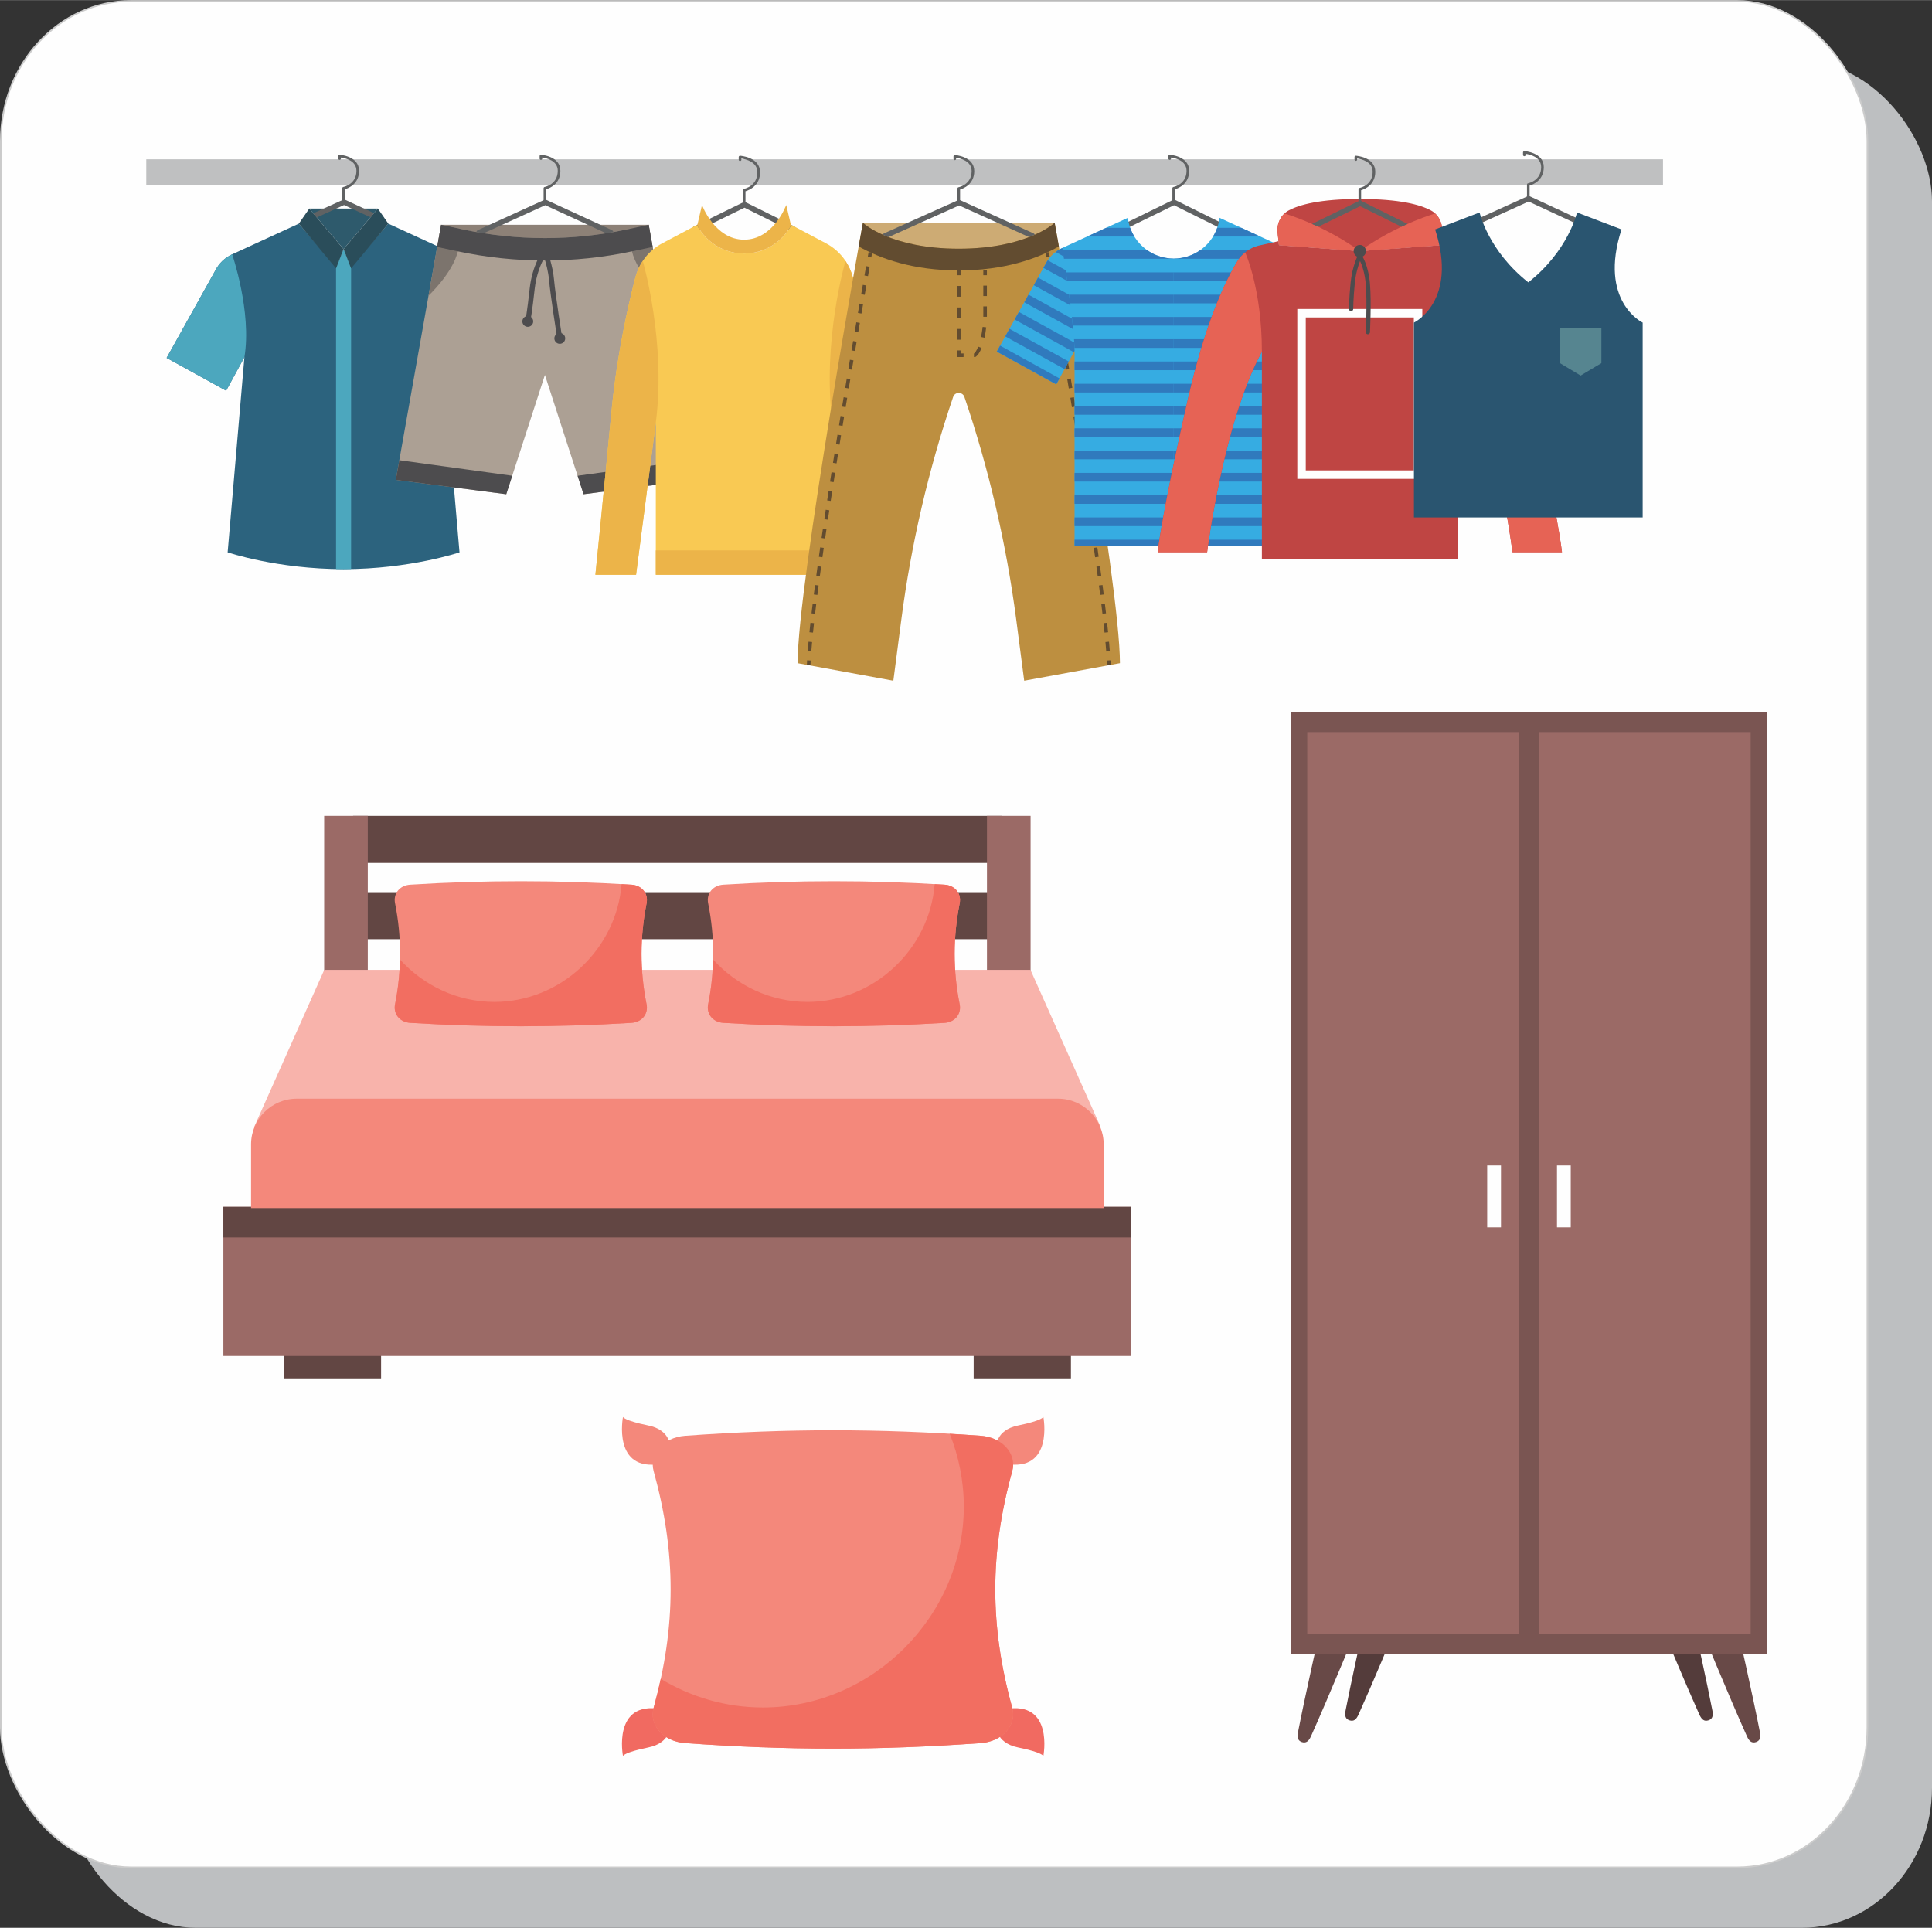<?xml version="1.0" encoding="UTF-8"?>
<!DOCTYPE svg PUBLIC "-//W3C//DTD SVG 1.1//EN" "http://www.w3.org/Graphics/SVG/1.1/DTD/svg11.dtd">
<!-- Creator: CorelDRAW 2019 (64-Bit) -->
<svg xmlns="http://www.w3.org/2000/svg" xml:space="preserve" width="2445px" height="2440px" version="1.1" style="shape-rendering:geometricPrecision; text-rendering:geometricPrecision; image-rendering:optimizeQuality; fill-rule:evenodd; clip-rule:evenodd"
viewBox="0 0 2503.65 2498.25"
 xmlns:xlink="http://www.w3.org/1999/xlink"
 xmlns:xodm="http://www.corel.com/coreldraw/odm/2003">
 <rect x="0" y="0" width="2503.65" height="2498.25" fill="#333333" stroke="none"/>
 <defs>
  <style type="text/css">
   <![CDATA[
    .str0 {stroke:#CCCCCC;stroke-width:2.13;stroke-miterlimit:2.613}
    .fil1 {fill:#FEFEFE}
    .fil0 {fill:#BDBFC1}
    .fil13 {fill:#FEFEFE;fill-rule:nonzero}
    .fil6 {fill:#F9B4A6;fill-rule:nonzero}
    .fil4 {fill:#F8B3AB;fill-rule:nonzero}
    .fil7 {fill:#F4887C;fill-rule:nonzero}
    .fil5 {fill:#F4887B;fill-rule:nonzero}
    .fil8 {fill:#F26E61;fill-rule:nonzero}
    .fil9 {fill:#F16A61;fill-rule:nonzero}
    .fil24 {fill:#F9C953;fill-rule:nonzero}
    .fil32 {fill:#E66355;fill-rule:nonzero}
    .fil25 {fill:#ECB449;fill-rule:nonzero}
    .fil31 {fill:#BF4543;fill-rule:nonzero}
    .fil28 {fill:#CDAB74;fill-rule:nonzero}
    .fil26 {fill:#BD8F40;fill-rule:nonzero}
    .fil14 {fill:#BFC0C1;fill-rule:nonzero}
    .fil21 {fill:#ACA094;fill-rule:nonzero}
    .fil3 {fill:#9B6A66;fill-rule:nonzero}
    .fil12 {fill:#7A5552;fill-rule:nonzero}
    .fil10 {fill:#684947;fill-rule:nonzero}
    .fil2 {fill:#624643;fill-rule:nonzero}
    .fil11 {fill:#543C3B;fill-rule:nonzero}
    .fil20 {fill:#8D8177;fill-rule:nonzero}
    .fil27 {fill:#624C30;fill-rule:nonzero}
    .fil22 {fill:#7C746D;fill-rule:nonzero}
    .fil15 {fill:#606263;fill-rule:nonzero}
    .fil23 {fill:#4D4C4E;fill-rule:nonzero}
    .fil29 {fill:#36ACE2;fill-rule:nonzero}
    .fil18 {fill:#4CA7BE;fill-rule:nonzero}
    .fil34 {fill:#568590;fill-rule:nonzero}
    .fil30 {fill:#307ABD;fill-rule:nonzero}
    .fil17 {fill:#2C637E;fill-rule:nonzero}
    .fil16 {fill:#2E5A6C;fill-rule:nonzero}
    .fil19 {fill:#2A4D5A;fill-rule:nonzero}
    .fil33 {fill:#2A5570;fill-rule:nonzero}
   ]]>
  </style>
 </defs>
 <g id="Layer_x0020_1">
  <rect class="fil0" x="84.76" y="79.36" width="2418.89" height="2418.89" rx="168.67" ry="181.42"/>
  <rect class="fil1 str0" x="1.07" y="1.07" width="2418.89" height="2418.89" rx="168.67" ry="181.42"/>
  <g id="_1362809421120">
   <polygon class="fil2" points="367.75,1786.24 493.85,1786.24 493.85,1735.79 367.75,1735.79 "/>
   <polygon class="fil2" points="1261.75,1786.24 1387.8,1786.24 1387.8,1735.79 1261.75,1735.79 "/>
   <polygon class="fil2" points="457.54,1118.21 1298.06,1118.21 1298.06,1057.22 457.54,1057.22 "/>
   <polygon class="fil2" points="457.54,1217.05 1298.06,1217.05 1298.06,1156.11 457.54,1156.11 "/>
   <polygon class="fil3" points="420.09,1301.76 476.61,1301.76 476.61,1057.21 420.09,1057.21 "/>
   <polygon class="fil3" points="1278.99,1301.76 1335.52,1301.76 1335.52,1057.21 1278.99,1057.21 "/>
   <polygon class="fil4" points="1335.36,1256.73 420.22,1256.73 329.17,1460.72 1426.43,1460.72 "/>
   <polygon class="fil3" points="289.48,1757.17 1466.13,1757.17 1466.13,1563.87 289.48,1563.87 "/>
   <polygon class="fil2" points="289.48,1603.56 1466.13,1603.56 1466.13,1563.87 289.48,1563.87 "/>
   <path class="fil5" d="M1430.25 1565.48l0 -82.56c0,-32.65 -26.51,-59.16 -59.12,-59.16l-986.64 0c-32.72,0 -59.14,26.51 -59.14,59.16l0 82.56 1104.9 0z"/>
   <path class="fil5" d="M837.86 1301.28c2.54,12.38 -5.73,23.24 -19.58,24.19 -95.59,5.91 -191.17,5.91 -286.69,0 -13.86,-0.95 -22.19,-11.81 -19.64,-24.19 8.68,-43.59 8.68,-87.18 0,-130.7 -2.55,-12.45 5.78,-23.31 19.64,-24.19 95.52,-5.99 191.1,-5.99 286.69,0 13.85,0.88 22.12,11.74 19.58,24.19 -8.7,43.52 -8.7,87.11 0,130.7z"/>
   <path class="fil6" d="M517.8 1256.73l-0.06 0c0.27,-4.47 0.46,-8.94 0.55,-13.41 0.03,0.08 0.05,0.08 0.08,0.08 -0.1,4.47 -0.29,8.86 -0.57,13.33zm300.48 -110.34c-0.31,0 -0.62,0 -0.93,0 0.31,0 0.62,0 0.93,0zm-9.63 -0.56c-1.05,-0.08 -2.1,-0.16 -3.16,-0.16 0,-0.08 0,-0.08 0,-0.08 1.06,0.08 2.11,0.16 3.16,0.24z"/>
   <path class="fil7" d="M515.51 1279.89c1.03,-7.67 1.76,-15.41 2.23,-23.16l0.06 0c-0.49,7.75 -1.26,15.49 -2.29,23.16z"/>
   <path class="fil8" d="M674.91 1329.87c-47.79,0 -95.56,-1.44 -143.32,-4.4 -12.18,-0.79 -20.09,-9.34 -20.09,-19.8 0,-1.43 0.14,-2.95 0.45,-4.39 1.44,-7.1 2.62,-14.21 3.56,-21.39 1.03,-7.67 1.8,-15.41 2.29,-23.16 0.28,-4.47 0.47,-8.86 0.57,-13.33 30.46,33.61 74.23,54.93 122.29,54.93 85.84,0 158.16,-68.19 164.83,-152.66 1.06,0 2.11,0.08 3.16,0.16 2.92,0.16 5.8,0.32 8.7,0.56 0.31,0 0.62,0 0.93,0l0 0c12.18,0.8 20.04,9.26 20.04,19.8 0,1.44 -0.15,2.96 -0.46,4.39 -3.09,15.49 -5.08,30.98 -5.98,46.47 -0.36,6.31 -0.55,12.54 -0.55,18.84 0,21.8 2.18,43.6 6.53,65.39 0.31,1.44 0.46,2.96 0.46,4.39 0,10.46 -7.86,19.01 -20.04,19.8 -47.79,2.96 -95.59,4.4 -143.37,4.4z"/>
   <path class="fil5" d="M1243.61 1301.28c2.52,12.38 -5.75,23.24 -19.59,24.19 -95.58,5.91 -191.17,5.91 -286.69,0 -13.84,-0.95 -22.18,-11.81 -19.65,-24.19 8.7,-43.59 8.7,-87.18 0,-130.7 -2.53,-12.45 5.81,-23.31 19.65,-24.19 95.52,-5.99 191.11,-5.99 286.69,0 13.84,0.88 22.11,11.74 19.59,24.19 -8.7,43.52 -8.7,87.11 0,130.7z"/>
   <path class="fil6" d="M923.55 1256.73l-0.09 0c0.28,-4.47 0.47,-8.94 0.58,-13.41 0.04,0.08 0.06,0.08 0.08,0.08 -0.09,4.47 -0.29,8.86 -0.57,13.33z"/>
   <path class="fil7" d="M919.45 1291.78c1.97,-11.73 3.28,-23.39 4.01,-35.05l0.09 0c-0.74,11.66 -2.12,23.32 -4.1,35.05z"/>
   <path class="fil6" d="M1224.02 1146.39c-0.36,0 -0.73,0 -1.09,-0.08 0.36,0.08 0.73,0.08 1.09,0.08zm-9.65 -0.56c-1.05,-0.08 -2.1,-0.16 -3.15,-0.16 0.01,-0.08 0.01,-0.08 0.01,-0.08 1.06,0.08 2.09,0.16 3.14,0.24z"/>
   <path class="fil8" d="M1080.66 1329.87c-47.79,0 -95.57,-1.44 -143.33,-4.4 -12.17,-0.79 -20.08,-9.34 -20.1,-19.8 0,-1.43 0.15,-2.95 0.45,-4.39 0.65,-3.19 1.23,-6.39 1.77,-9.5 1.98,-11.73 3.36,-23.39 4.1,-35.05 0.28,-4.47 0.48,-8.86 0.57,-13.33 30.45,33.61 74.23,54.93 122.29,54.93 85.83,0 158.17,-68.19 164.81,-152.66 1.05,0 2.1,0.08 3.15,0.16 2.87,0.16 5.72,0.32 8.56,0.48 0.36,0.08 0.73,0.08 1.09,0.08l0 0c12.17,0.8 20.03,9.26 20.04,19.8 0,1.44 -0.15,2.96 -0.45,4.39 -3.09,15.49 -5.09,30.98 -5.98,46.47 -0.36,6.31 -0.55,12.54 -0.55,18.84 0,21.8 2.17,43.6 6.53,65.39 0.3,1.44 0.45,2.96 0.45,4.39 -0.01,10.46 -7.87,19.01 -20.04,19.8 -47.78,2.96 -95.58,4.4 -143.36,4.4z"/>
  </g>
  <g id="_1362809407008">
   <path class="fil5" d="M868.35 1876.47c0,0 2.19,-23.08 -28.52,-29.26 -30.73,-6.24 -32.55,-11 -32.55,-11 0,0 -13.9,72.05 49.36,60.71l11.71 -20.45z"/>
   <path class="fil5" d="M1291.02 1876.47c0,0 -2.19,-23.08 28.54,-29.26 30.73,-6.24 32.53,-11 32.53,-11 0,0 13.89,72.05 -49.35,60.71l-11.72 -20.45z"/>
   <path class="fil9" d="M868.35 2235.36c0,0 2.19,23.01 -28.52,29.24 -30.73,6.21 -32.55,10.95 -32.55,10.95 0,0 -13.9,-72.02 49.36,-60.71l11.71 20.52z"/>
   <path class="fil9" d="M1291.02 2235.36c0,0 -2.19,23.01 28.54,29.24 30.73,6.21 32.53,10.95 32.53,10.95 0,0 13.89,-72.02 -49.35,-60.71l-11.72 20.52z"/>
   <path class="fil5" d="M1311.74 2213.05c6.12,22.18 -12.16,43.56 -40.52,45.82 -133.32,9.57 -250.32,9.57 -383.63,0 -28.39,-2.26 -46.67,-23.64 -40.54,-45.82 29.33,-105.97 29.33,-200.6 0,-306.58 -6.13,-22.17 12.15,-43.57 40.54,-45.83 133.29,-9.57 250.31,-9.57 383.63,0 28.36,2.26 46.64,23.66 40.52,45.83 -29.32,105.98 -29.32,200.61 0,306.58z"/>
   <path class="fil6" d="M847.05 2213.05c3.48,-12.64 6.51,-25.08 9.18,-37.41 0.01,0 0.03,0.03 0.04,0.03 -2.66,12.33 -5.73,24.76 -9.22,37.38z"/>
   <path class="fil6" d="M1271.22 1860.64c-5.26,-0.36 -10.48,-0.72 -15.67,-1.08 5.19,0.36 10.41,0.72 15.67,1.08z"/>
   <path class="fil8" d="M1079.4 2266.05c-62.56,0 -125.15,-2.4 -191.81,-7.18 -9.29,-0.75 -17.49,-3.53 -24.11,-7.73 -10.98,-6.93 -17.61,-17.74 -17.62,-29.48 0,-2.82 0.39,-5.72 1.19,-8.61l0 0c3.49,-12.62 6.56,-25.05 9.22,-37.38 38.99,23.46 84.32,37.07 132.34,37.07 141.95,0 260.37,-118.42 260.37,-260.34 0,-33.17 -6.55,-65.01 -18.24,-94.38 8.21,0.47 16.48,0.99 24.81,1.54 5.19,0.36 10.41,0.72 15.67,1.08l0 0c24.65,1.96 41.68,18.38 41.7,37.21 0,0.09 0,0.15 0,0.22 -0.02,2.78 -0.41,5.58 -1.18,8.4 -14.67,52.99 -21.99,103.14 -21.99,153.28 0,50.15 7.32,100.32 21.99,153.3 0.8,2.89 1.18,5.79 1.18,8.61 0,11.6 -6.48,22.28 -17.21,29.24 -6.68,4.33 -15.03,7.22 -24.49,7.97 -66.67,4.78 -129.23,7.18 -191.82,7.18z"/>
  </g>
  <g id="_1362796305456">
   <path class="fil10" d="M1716.42 2086.52c-8.17,35.87 -25.01,110.42 -34.33,158.12 -1.44,7.37 0.05,11.29 5.13,12.97 5.14,1.56 8.66,-0.76 11.7,-7.64 23.57,-52.39 60.06,-141.35 69.16,-163.45l-51.66 0z"/>
   <path class="fil11" d="M1771.67 2086.52c-8.72,38.83 -20.64,92.56 -27.93,129.99 -1.49,7.37 0.06,11.29 5.14,12.91 5.13,1.67 8.6,-0.7 11.64,-7.58 17.61,-39.05 42.45,-98.43 57.63,-135.32l-46.48 0z"/>
   <path class="fil10" d="M2246.3 2086.52l-51.6 0c9,22.1 45.53,111.06 69.1,163.45 3.03,6.88 6.52,9.2 11.65,7.64 5.13,-1.68 6.62,-5.6 5.19,-12.97 -9.33,-47.7 -26.16,-122.25 -34.34,-158.12z"/>
   <path class="fil11" d="M2191.05 2086.52l-46.42 0c15.19,36.89 39.96,96.27 57.52,135.32 3.09,6.88 6.57,9.25 11.69,7.58 5.14,-1.62 6.63,-5.54 5.19,-12.91 -7.33,-37.43 -19.14,-91.16 -27.98,-129.99z"/>
   <polygon class="fil12" points="1672.84,2143.04 2289.85,2143.04 2289.85,922.74 1672.84,922.74 "/>
   <polygon class="fil3" points="1694.06,2117.22 1968.45,2117.22 1968.45,948.61 1694.06,948.61 "/>
   <polygon class="fil3" points="1994.27,2117.22 2268.65,2117.22 2268.65,948.61 1994.27,948.61 "/>
   <polygon class="fil13" points="2017.68,1590.47 2035.51,1590.47 2035.51,1510.27 2017.68,1510.27 "/>
   <polygon class="fil13" points="1927.22,1590.47 1945.1,1590.47 1945.1,1510.27 1927.22,1510.27 "/>
  </g>
  <g id="_1362880332480">
   <polygon class="fil14" points="189.54,239.38 2155.06,239.38 2155.06,206.29 189.54,206.29 "/>
   <path class="fil15" d="M445.23 263.73c-0.94,0 -1.7,-0.76 -1.7,-1.69l0 -18.22c0,-0.81 0.58,-1.51 1.38,-1.67 0.69,-0.13 16.98,-3.53 16.98,-20.95 0,-13.37 -14.98,-16.54 -20.1,-17.22l0 1.35c0,0.94 -0.77,1.7 -1.7,1.7 -0.94,0 -1.7,-0.76 -1.7,-1.7l0 -3.23c0,-0.94 0.76,-1.7 1.7,-1.7 0.25,0 25.2,1.55 25.2,20.8 0,17.08 -13.88,22.59 -18.36,23.93l0 16.91c0,0.93 -0.76,1.69 -1.7,1.69z"/>
   <polygon class="fil16" points="400.79,270.14 489.67,270.14 445.23,322.69 "/>
   <path class="fil17" d="M674.52 463.67l-62.91 -112.98c-4.7,-9.4 -12.46,-16.91 -22.01,-21.3l-86.39 -39.71 0 0 -50.08 58.04 -7.9 -25.03 -7.9 25.04 -50.08 -58.05 0 0 -86.39 39.71c-9.55,4.39 -17.31,11.9 -22.01,21.3l-62.92 112.98 77.1 42.5 23.71 -43.49 -21.74 253.01c0,0 64.24,21.75 150.23,21.75 85.98,0 150.23,-21.75 150.23,-21.75l-21.75 -253.01 23.72 43.49 77.09 -42.5z"/>
   <path class="fil18" d="M278.85 350.69l-62.92 112.98 77.1 42.5 23.71 -43.49c9.77,-58.67 -15.88,-133.29 -15.88,-133.29 -9.55,4.39 -17.31,11.9 -22.01,21.3z"/>
   <path class="fil18" d="M611.61 350.69l62.91 112.98 -77.09 42.5 -23.72 -43.49c-9.76,-58.67 15.89,-133.29 15.89,-133.29 9.55,4.39 17.31,11.9 22.01,21.3z"/>
   <path class="fil18" d="M435.49 737.34c3.21,0.06 6.45,0.1 9.74,0.1 3.28,0 6.52,-0.04 9.74,-0.1l0 -391.76 -9.74 -22.89 -9.74 22.89 0 391.76z"/>
   <polygon class="fil19" points="454.97,347.72 503.21,289.68 489.67,270.14 445.23,322.69 454.97,347.72 "/>
   <polygon class="fil19" points="435.49,347.72 445.23,322.69 400.79,270.14 387.25,289.68 435.49,347.72 "/>
   <path class="fil15" d="M480.11 281.44l4.55 -5.38 -37.38 -17.28c-0.9,-0.42 -1.94,-0.43 -2.83,-0.01l-38.49 17.49 4.56 5.38 35.32 -16.05 34.27 15.85z"/>
   <path class="fil15" d="M706.14 263.73c-0.94,0 -1.7,-0.76 -1.7,-1.7l0 -18.21c0,-0.81 0.58,-1.51 1.37,-1.67 0.7,-0.13 16.99,-3.53 16.99,-20.95 0,-13.37 -14.98,-16.54 -20.11,-17.22l0 1.35c0,0.94 -0.76,1.7 -1.7,1.7 -0.93,0 -1.69,-0.76 -1.69,-1.7l0 -3.23c0,-0.94 0.76,-1.7 1.69,-1.7 0.26,0 25.21,1.55 25.21,20.8 0,17.08 -13.88,22.59 -18.37,23.93l0 16.9c0,0.94 -0.76,1.7 -1.69,1.7z"/>
   <polygon class="fil20" points="571.61,291.16 840.67,291.16 823.57,333.24 588.7,347.97 "/>
   <path class="fil21" d="M840.67 291.16l-28.57 6.07c-69.86,14.87 -142.06,14.87 -211.92,0l-28.57 -6.07 -58.68 330.59 143.12 18.61 50.09 -154.57 50.09 154.57 143.11 -18.61 -58.67 -330.59z"/>
   <path class="fil22" d="M593.34 325.58l2.74 -29.22 -24.47 -5.2 -16.31 91.86c0,0 31.21,-29.09 38.04,-57.44z"/>
   <path class="fil22" d="M818.93 325.58l-2.73 -29.22 24.47 -5.2 16.3 91.86c0,0 -31.2,-29.09 -38.04,-57.44z"/>
   <path class="fil23" d="M593.34 325.58c74.37,15.82 151.23,15.82 225.59,0l26.83 -5.71 -5.09 -28.71 -28.57 6.07c-69.86,14.87 -142.06,14.87 -211.92,0l-28.57 -6.07 -5.1 28.71 26.83 5.71z"/>
   <polygon class="fil23" points="663.8,616.42 517.46,596.25 517.46,596.25 512.93,621.75 656.05,640.36 664.48,614.35 "/>
   <polygon class="fil23" points="748.47,616.42 894.82,596.25 894.82,596.25 899.34,621.75 756.23,640.36 747.8,614.35 "/>
   <path class="fil23" d="M725.31 441.51c-1.57,0 -2.95,-1.14 -3.2,-2.74 -0.36,-2.33 -8.96,-57.09 -10.57,-75.64 -0.99,-11.36 -4.07,-22.53 -6.23,-29.25 -4.01,7.31 -10.37,21.46 -12.45,40.67 -3.23,29.81 -5.62,41.95 -5.72,42.46 -0.36,1.76 -2.09,2.89 -3.82,2.54 -1.76,-0.35 -2.89,-2.06 -2.54,-3.82 0.02,-0.12 2.44,-12.43 5.63,-41.88 3.3,-30.52 16.56,-48.67 17.12,-49.43 0.71,-0.94 1.84,-1.44 3.04,-1.27 1.16,0.15 2.15,0.93 2.59,2.02 0.29,0.75 7.2,18.5 8.84,37.4 1.6,18.33 10.43,74.62 10.52,75.19 0.28,1.77 -0.93,3.43 -2.71,3.71 -0.16,0.02 -0.33,0.04 -0.5,0.04z"/>
   <path class="fil23" d="M690.99 416.37c0,3.88 -3.15,7.03 -7.03,7.03 -3.89,0 -7.04,-3.15 -7.04,-7.03 0,-3.89 3.15,-7.03 7.04,-7.03 3.88,0 7.03,3.14 7.03,7.03z"/>
   <path class="fil23" d="M732.45 438.37c0,3.88 -3.15,7.03 -7.04,7.03 -3.88,0 -7.03,-3.15 -7.03,-7.03 0,-3.89 3.15,-7.04 7.03,-7.04 3.89,0 7.04,3.15 7.04,7.04z"/>
   <path class="fil15" d="M626.68 302.14l79.89 -36.37 78.97 36.38c3.09,-0.49 6.16,-1.04 9.24,-1.58 -0.19,-1.06 -0.82,-2.02 -1.86,-2.5l-84.92 -39.12c-0.9,-0.41 -1.93,-0.42 -2.83,-0.01l-85.92 39.13c-1.05,0.47 -1.68,1.43 -1.87,2.48 3.1,0.55 6.19,1.1 9.3,1.59z"/>
   <path class="fil15" d="M901.05 299.8c-1.29,0 -2.53,-0.72 -3.14,-1.96 -0.85,-1.74 -0.13,-3.83 1.6,-4.68l63.71 -31.18c0.97,-0.48 2.12,-0.48 3.09,0.01l62.8 31.18c1.73,0.86 2.43,2.96 1.57,4.68 -0.86,1.73 -2.96,2.45 -4.68,1.58l-61.26 -30.42 -62.16 30.43c-0.49,0.24 -1.01,0.36 -1.53,0.36z"/>
   <path class="fil15" d="M964.3 266.87c-0.97,0 -1.75,-0.79 -1.75,-1.75l0 -18.75c0,-0.84 0.6,-1.56 1.41,-1.72 0.72,-0.14 17.5,-3.63 17.5,-21.57 0,-13.75 -15.42,-17.02 -20.7,-17.72l0 1.39c0,0.97 -0.78,1.75 -1.75,1.75 -0.97,0 -1.75,-0.78 -1.75,-1.75l0 -3.32c0,-0.97 0.78,-1.75 1.75,-1.75 0.26,0 25.94,1.59 25.94,21.4 0,17.58 -14.29,23.26 -18.9,24.63l0 17.41c0,0.96 -0.79,1.75 -1.75,1.75z"/>
   <path class="fil24" d="M1135.96 530.95c-6.89,-71.82 -21.49,-135.93 -30.78,-171.74 -4.91,-18.88 -17.45,-34.85 -34.68,-44l-44.98 -23.86c-11.55,22.04 -34.61,37.09 -61.22,37.09 -26.61,0 -49.67,-15.05 -61.22,-37.09l-44.98 23.86c-17.23,9.15 -29.77,25.12 -34.68,44 -9.29,35.81 -23.89,99.92 -30.78,171.74 -10.54,109.92 -21.08,213.81 -21.08,213.81l52.71 0 25.59 -197.25 0 197.25 228.88 0 0 -197.25 25.6 197.25 52.7 0c0,0 -10.54,-103.89 -21.08,-213.81z"/>
   <path class="fil25" d="M832.98 338.04c-4.29,6.42 -7.57,13.54 -9.56,21.17 -9.29,35.81 -23.89,99.92 -30.78,171.74 -10.54,109.92 -21.08,213.81 -21.08,213.81l52.71 0 25.59 -197.25c13.58,-104.6 -16.55,-208.31 -16.88,-209.47z"/>
   <path class="fil25" d="M1095.63 338.04c4.28,6.42 7.56,13.54 9.55,21.17 9.29,35.81 23.89,99.92 30.78,171.74 10.54,109.92 21.08,213.81 21.08,213.81l-52.7 0 -25.6 -197.25c-13.58,-104.6 16.55,-208.31 16.89,-209.47z"/>
   <path class="fil25" d="M1024.91 291.35l-6.03 -25.86c0,0 -16.34,44.96 -54.58,44.96 -38.24,0 -54.58,-44.96 -54.58,-44.96l-6.02 25.86c0,0 -0.07,0.33 -0.16,0.82 11.7,21.58 34.49,36.27 60.76,36.27 26.27,0 49.06,-14.69 60.76,-36.27 -0.09,-0.49 -0.15,-0.82 -0.15,-0.82z"/>
   <polygon class="fil25" points="849.86,744.76 1078.74,744.76 1078.74,713.14 849.86,713.14 "/>
   <path class="fil26" d="M1366.7 288.56l-248.48 0c0,0 -84.62,467.35 -84.62,570.75l124.07 22.74 10.29 -78.91c12.82,-98.29 35.34,-195.06 67.2,-288.88 2.35,-6.91 12.24,-6.91 14.59,0 31.86,93.82 54.38,190.59 67.2,288.88l10.29 78.91 124.07 -22.74c0,-103.4 -84.61,-570.75 -84.61,-570.75z"/>
   <polygon class="fil27" points="1129.11,333.47 1124.53,332.65 1125.61,326.55 1130.19,327.38 "/>
   <path class="fil27" d="M1124.83 357.67l-4.58 -0.8 2.14 -12.13 4.58 0.8 -2.14 12.13zm-4.24 24.27l-4.59 -0.8 2.12 -12.14 4.58 0.8 -2.11 12.14zm-4.22 24.25l-4.58 -0.79 2.1 -12.13 4.59 0.79 -2.11 12.13zm-4.18 24.27l-4.58 -0.79 2.08 -12.14 4.59 0.79 -2.09 12.14zm-4.14 24.26l-4.59 -0.78 2.07 -12.14 4.59 0.78 -2.07 12.14zm-4.1 24.26l-4.59 -0.77 2.05 -12.14 4.59 0.78 -2.05 12.13zm-4.06 24.27l-4.59 -0.76 2.03 -12.14 4.58 0.77 -2.02 12.13zm-4.03 24.28l-4.59 -0.76 2.01 -12.14 4.59 0.76 -2.01 12.14zm-3.98 24.28l-4.59 -0.75 1.98 -12.14 4.6 0.75 -1.99 12.14zm-3.92 24.27l-4.59 -0.74 1.95 -12.13 4.59 0.74 -1.95 12.13zm-3.88 24.31l-4.6 -0.73 1.94 -12.17 4.59 0.73 -1.93 12.17zm-3.82 24.34l-4.6 -0.72 1.9 -12.16 4.6 0.72 -1.9 12.16zm-3.75 24.32l-4.6 -0.7 1.87 -12.17 4.59 0.71 -1.86 12.16zm-3.68 24.32l-4.6 -0.68 1.83 -12.18 4.6 0.7 -1.83 12.16zm-3.58 24.34l-4.61 -0.66 1.78 -12.19 4.61 0.68 -1.78 12.17zm-3.48 24.36l-4.61 -0.65 1.73 -12.19 4.6 0.66 -1.72 12.18zm-3.35 24.37l-4.61 -0.62 1.66 -12.21 4.61 0.64 -1.66 12.19zm-3.2 24.39l-4.61 -0.58 1.57 -12.22 4.61 0.6 -1.57 12.2zm-2.97 24.42l-4.63 -0.54c0.47,-3.99 0.96,-8.07 1.47,-12.24l4.61 0.57c-0.5,4.15 -0.99,8.23 -1.45,12.21zm-2.69 24.44l-4.63 -0.47c0.4,-3.97 0.84,-8.06 1.3,-12.26l4.62 0.5c-0.46,4.2 -0.89,8.28 -1.29,12.23zm-2.22 24.47l-4.64 -0.35c0.31,-3.91 0.65,-8.02 1.04,-12.31l4.64 0.43c-0.39,4.26 -0.74,8.34 -1.04,12.23z"/>
   <path class="fil27" d="M1050.24 861.99l-4.64 -0.2c0.08,-1.98 0.18,-4.06 0.3,-6.21l4.65 0.26c-0.12,2.14 -0.22,4.18 -0.31,6.15z"/>
   <polygon class="fil27" points="1355.8,333.47 1360.39,332.65 1359.3,326.55 1354.72,327.38 "/>
   <path class="fil27" d="M1357.94 345.54l4.58 -0.8 2.14 12.13 -4.58 0.8 -2.14 -12.13zm4.27 24.26l4.58 -0.8 2.12 12.14 -4.59 0.8 -2.11 -12.14zm4.22 24.26l4.59 -0.79 2.1 12.13 -4.58 0.79 -2.11 -12.13zm4.2 24.26l4.59 -0.79 2.08 12.14 -4.58 0.79 -2.09 -12.14zm4.16 24.26l4.59 -0.78 2.07 12.14 -4.59 0.78 -2.07 -12.14zm4.12 24.27l4.59 -0.78 2.05 12.14 -4.59 0.77 -2.05 -12.13zm4.09 24.27l4.58 -0.77 2.03 12.14 -4.59 0.76 -2.02 -12.13zm4.04 24.27l4.59 -0.76 2.01 12.14 -4.59 0.76 -2.01 -12.14zm4 24.28l4.6 -0.75 1.98 12.14 -4.59 0.75 -1.99 -12.14zm3.96 24.28l4.59 -0.74 1.95 12.13 -4.59 0.74 -1.95 -12.13zm3.9 24.27l4.59 -0.73 1.94 12.17 -4.6 0.73 -1.93 -12.17zm3.85 24.35l4.6 -0.72 1.9 12.16 -4.6 0.72 -1.9 -12.16zm3.79 24.32l4.6 -0.71 1.86 12.17 -4.6 0.7 -1.86 -12.16zm3.72 24.32l4.59 -0.7 1.83 12.18 -4.6 0.68 -1.82 -12.16zm3.62 24.33l4.61 -0.68 1.78 12.19 -4.61 0.66 -1.78 -12.17zm3.54 24.35l4.6 -0.66 1.73 12.19 -4.61 0.65 -1.72 -12.18zm3.42 24.36l4.61 -0.64 1.66 12.21 -4.62 0.62 -1.65 -12.19zm3.28 24.38l4.61 -0.6 1.58 12.22 -4.62 0.58 -1.57 -12.2zm3.09 24.41l4.62 -0.57c0.5,4.17 0.99,8.25 1.46,12.24l-4.62 0.54c-0.47,-3.98 -0.96,-8.06 -1.46,-12.21zm2.85 24.42l4.62 -0.5c0.47,4.2 0.9,8.29 1.3,12.26l-4.63 0.47c-0.4,-3.95 -0.83,-8.03 -1.29,-12.23zm2.47 24.47l4.64 -0.43c0.39,4.29 0.73,8.4 1.04,12.31l-4.64 0.35c-0.3,-3.89 -0.64,-7.97 -1.04,-12.23z"/>
   <path class="fil27" d="M1434.67 861.99l4.65 -0.2c-0.09,-1.98 -0.19,-4.06 -0.31,-6.21l-4.65 0.26c0.12,2.14 0.22,4.18 0.31,6.15z"/>
   <path class="fil28" d="M1118.22 288.56c0,0 35.32,33.6 124.24,33.6 88.92,0 124.24,-33.6 124.24,-33.6l-248.48 0z"/>
   <path class="fil27" d="M1366.7 288.56c0,0 -35.32,33.6 -124.24,33.6 -88.92,0 -124.24,-33.6 -124.24,-33.6 0,0 -2.04,11.26 -5.49,30.65 28.56,16.1 70.91,31.09 129.73,31.09 58.81,0 101.16,-14.99 129.72,-31.09 -3.44,-19.39 -5.48,-30.65 -5.48,-30.65z"/>
   <polygon class="fil27" points="1240.13,356.51 1244.79,356.51 1244.79,350.3 1240.13,350.3 "/>
   <path class="fil27" d="M1244.79 384.36l-4.66 0 0 -13.93 4.66 0 0 13.93zm0 27.86l-4.66 0 0 -13.93 4.66 0 0 13.93zm0 27.84l-4.66 0 0 -13.92 4.66 0 0 13.92z"/>
   <polygon class="fil27" points="1248.66,462.52 1240.13,462.52 1240.13,453.99 1244.79,453.99 1244.79,457.87 1248.66,457.87 "/>
   <path class="fil27" d="M1278.9 383.47l-4.65 0 0 -13.45 4.65 0 0 13.45zm0 26.91l-4.65 0 0 -13.45 4.65 0 0 13.45zm-3.07 27.15l-4.55 -0.96c0.83,-3.96 1.54,-8.36 2.11,-13.07l4.61 0.56c-0.57,4.84 -1.31,9.37 -2.17,13.47zm-12.14 24.99l-1.58 0 -0.02 -4.4 0 0c0,0 0.01,-0.01 0.02,-0.02l0 -0.23 0.29 0c0.78,-0.68 2.95,-2.96 5.27,-8.79l4.32 1.72c-3.56,8.99 -7.14,11.14 -7.81,11.48l-0.49 0.24z"/>
   <polygon class="fil27" points="1274.25,356.51 1278.9,356.51 1278.9,350.3 1274.25,350.3 "/>
   <path class="fil15" d="M1242.46 264.08c-0.94,0 -1.7,-0.76 -1.7,-1.7l0 -18.22c0,-0.81 0.58,-1.51 1.38,-1.66 0.69,-0.14 16.98,-3.53 16.98,-20.96 0,-13.37 -14.98,-16.53 -20.11,-17.22l0 1.36c0,0.94 -0.75,1.69 -1.69,1.69 -0.94,0 -1.7,-0.75 -1.7,-1.69l0 -3.23c0,-0.94 0.76,-1.7 1.7,-1.7 0.25,0 25.2,1.55 25.2,20.79 0,17.08 -13.88,22.6 -18.36,23.93l0 16.91c0,0.94 -0.76,1.7 -1.7,1.7z"/>
   <path class="fil15" d="M1151.36 307.12l91.53 -41.02 90.68 41.02c2.65,-1.03 5.12,-2.07 7.44,-3.1 -0.33,-0.75 -0.89,-1.39 -1.69,-1.75l-95.02 -42.98c-0.89,-0.41 -1.91,-0.4 -2.79,-0.01l-95.91 42.98c-0.8,0.36 -1.37,1.01 -1.7,1.76 2.32,1.03 4.8,2.07 7.46,3.1z"/>
   <path class="fil15" d="M1459.52 295.72c-1.25,0 -2.46,-0.69 -3.05,-1.9 -0.83,-1.68 -0.13,-3.71 1.56,-4.54l61.89 -30.29c0.95,-0.47 2.06,-0.46 3,0.01l61.01 30.29c1.68,0.83 2.37,2.87 1.53,4.55 -0.83,1.68 -2.86,2.37 -4.55,1.53l-59.51 -29.55 -60.39 29.56c-0.48,0.23 -0.99,0.34 -1.49,0.34z"/>
   <path class="fil15" d="M1520.97 263.73c-0.94,0 -1.7,-0.76 -1.7,-1.69l0 -18.22c0,-0.81 0.58,-1.51 1.38,-1.67 0.69,-0.13 16.98,-3.53 16.98,-20.95 0,-13.37 -14.97,-16.54 -20.1,-17.22l0 1.35c0,0.94 -0.76,1.7 -1.7,1.7 -0.94,0 -1.7,-0.76 -1.7,-1.7l0 -3.23c0,-0.94 0.76,-1.7 1.7,-1.7 0.25,0 25.2,1.55 25.2,20.8 0,17.08 -13.88,22.59 -18.36,23.93l0 16.91c0,0.93 -0.76,1.69 -1.7,1.69z"/>
   <path class="fil29" d="M1687.37 342.49c-4.7,-9.39 -12.46,-16.91 -22.01,-21.3l-84.96 -39.05c-3.5,29.73 -28.74,52.81 -59.41,52.81 -30.67,0 -55.92,-23.08 -59.41,-52.81l-84.97 39.05c-9.54,4.39 -17.31,11.91 -22.01,21.3l-62.91 112.98 77.09 42.5 23.72 -43.49 0 253.1 256.97 0 0 -253.1 23.72 43.49 77.09 -42.5 -62.91 -112.98z"/>
   <path class="fil30" d="M1408.89 306.36l61.08 0c-2.16,-3.53 -3.97,-7.3 -5.37,-11.26l-31.22 0 -24.49 11.26z"/>
   <path class="fil30" d="M1378.75 335.23l142.24 0 0 -0.28c-12.87,0 -24.78,-4.06 -34.54,-10.98l-109.4 0c0.37,2.42 0.96,6.3 1.7,11.26z"/>
   <path class="fil30" d="M1382.94 364.1l138.05 0 0 -11.26 -139.65 0c0.51,3.58 1.05,7.35 1.6,11.26z"/>
   <path class="fil30" d="M1386.8 392.97l134.19 0 0 -11.25 -135.65 0c0.5,3.72 0.99,7.49 1.46,11.25z"/>
   <path class="fil30" d="M1390.19 421.84l130.8 0 0 -11.25 -132.04 0c0.44,3.84 0.86,7.61 1.24,11.25z"/>
   <path class="fil30" d="M1392.44 450.72l128.55 0 0 -11.26 -129.18 0c0.31,4.18 0.53,7.97 0.63,11.26z"/>
   <polygon class="fil30" points="1392.5,479.59 1520.99,479.59 1520.99,468.33 1392.5,468.33 "/>
   <polygon class="fil30" points="1392.5,508.46 1520.99,508.46 1520.99,497.2 1392.5,497.2 "/>
   <polygon class="fil30" points="1392.5,537.33 1520.99,537.33 1520.99,526.07 1392.5,526.07 "/>
   <polygon class="fil30" points="1392.5,566.2 1520.99,566.2 1520.99,554.94 1392.5,554.94 "/>
   <polygon class="fil30" points="1392.5,595.07 1520.99,595.07 1520.99,583.82 1392.5,583.82 "/>
   <polygon class="fil30" points="1392.5,623.94 1520.99,623.94 1520.99,612.69 1392.5,612.69 "/>
   <polygon class="fil30" points="1392.5,652.81 1520.99,652.81 1520.99,641.56 1392.5,641.56 "/>
   <polygon class="fil30" points="1392.5,681.68 1520.99,681.68 1520.99,670.43 1392.5,670.43 "/>
   <polygon class="fil30" points="1520.99,707.58 1520.99,699.3 1392.5,699.3 1392.5,707.58 "/>
   <path class="fil30" d="M1571.99 306.36l61.08 0 -24.49 -11.26 -31.22 0c-1.4,3.96 -3.21,7.73 -5.37,11.26z"/>
   <path class="fil30" d="M1520.97 335.23l142.23 0c0.75,-4.96 1.34,-8.84 1.71,-11.26l-109.41 0c-9.75,6.92 -21.66,10.98 -34.53,10.98l0 0.28z"/>
   <path class="fil30" d="M1520.97 364.1l138.05 0c0.55,-3.91 1.08,-7.68 1.6,-11.26l-139.65 0 0 11.26z"/>
   <path class="fil30" d="M1520.97 392.97l134.18 0c0.48,-3.76 0.97,-7.53 1.47,-11.25l-135.65 0 0 11.25z"/>
   <path class="fil30" d="M1520.97 421.84l130.8 0c0.38,-3.64 0.79,-7.41 1.24,-11.25l-132.04 0 0 11.25z"/>
   <path class="fil30" d="M1520.97 450.72l128.55 0c0.1,-3.29 0.32,-7.08 0.63,-11.26l-129.18 0 0 11.26z"/>
   <polygon class="fil30" points="1520.97,479.59 1649.45,479.59 1649.45,468.33 1520.97,468.33 "/>
   <polygon class="fil30" points="1520.97,508.46 1649.45,508.46 1649.45,497.2 1520.97,497.2 "/>
   <polygon class="fil30" points="1520.97,537.33 1649.45,537.33 1649.45,526.07 1520.97,526.07 "/>
   <polygon class="fil30" points="1520.97,566.2 1649.45,566.2 1649.45,554.94 1520.97,554.94 "/>
   <polygon class="fil30" points="1520.97,595.07 1649.45,595.07 1649.45,583.82 1520.97,583.82 "/>
   <polygon class="fil30" points="1520.97,623.94 1649.45,623.94 1649.45,612.69 1520.97,612.69 "/>
   <polygon class="fil30" points="1520.97,652.81 1649.45,652.81 1649.45,641.56 1520.97,641.56 "/>
   <polygon class="fil30" points="1520.97,681.68 1649.45,681.68 1649.45,670.43 1520.97,670.43 "/>
   <polygon class="fil30" points="1649.45,699.3 1520.97,699.3 1520.97,707.58 1649.45,707.58 "/>
   <path class="fil30" d="M1357.72 337.18l23.21 12.81c0.63,4.35 1.3,9.05 1.98,13.95l-30.79 -16.99 2.48 -4.46c0.93,-1.84 1.97,-3.62 3.12,-5.31z"/>
   <path class="fil30" d="M1378.28 332.11l-10.34 -5.71c2.68,-2.04 5.58,-3.79 8.67,-5.21 0,0 0.65,4.11 1.67,10.92z"/>
   <path class="fil30" d="M1345.1 359.57l40.25 22.21c0.61,4.58 1.21,9.22 1.79,13.85l-47.52 -26.23 5.48 -9.83z"/>
   <path class="fil30" d="M1332.77 381.71l56.44 31.14c0.53,4.72 1.03,9.3 1.46,13.67l-63.38 -34.98 5.48 -9.83z"/>
   <path class="fil30" d="M1320.31 404.08l71.79 39.61c0.26,4.12 0.4,7.77 0.4,10.79l-0.96 1.76 -76.71 -42.33 5.48 -9.83z"/>
   <polygon class="fil30" points="1308.13,425.94 1384.95,468.33 1379.56,478.22 1302.66,435.78 "/>
   <polygon class="fil30" points="1296,447.74 1373,490.23 1368.78,497.97 1291.69,455.47 "/>
   <path class="fil30" d="M1684.25 337.18l-23.2 12.81c-0.63,4.35 -1.3,9.05 -1.99,13.95l30.79 -16.99 -2.48 -4.46c-0.92,-1.84 -1.97,-3.62 -3.12,-5.31z"/>
   <path class="fil30" d="M1663.69 332.11l10.34 -5.71c-2.67,-2.03 -5.58,-3.79 -8.67,-5.21 0,0 -0.64,4.11 -1.67,10.92z"/>
   <path class="fil30" d="M1696.88 359.57l-40.25 22.21c-0.61,4.58 -1.22,9.22 -1.8,13.85l47.52 -26.23 -5.47 -9.83z"/>
   <path class="fil30" d="M1709.21 381.71l-56.45 31.14c-0.53,4.72 -1.02,9.3 -1.45,13.67l63.37 -34.98 -5.47 -9.83z"/>
   <path class="fil30" d="M1721.66 404.08l-71.79 39.61c-0.26,4.12 -0.4,7.77 -0.4,10.79l0.96 1.76 76.71 -42.33 -5.48 -9.83z"/>
   <polygon class="fil30" points="1733.84,425.94 1657.03,468.33 1662.42,478.22 1739.32,435.78 "/>
   <polygon class="fil30" points="1745.98,447.74 1668.97,490.23 1673.19,497.97 1750.28,455.47 "/>
   <path class="fil31" d="M1984.58 515.67c-23.09,-100.75 -49.29,-153.65 -63.83,-177.32 -6.16,-10.04 -15.81,-17.16 -26.84,-20.05l-26.42 -5.9 -0.59 5.23 -104.74 7.63 -104.74 -7.63 -0.59 -5.23 -26.41 5.9c-11.04,2.89 -20.69,10.01 -26.85,20.05 -14.54,23.67 -40.74,76.57 -63.83,177.32 -34.11,148.89 -39.57,199.82 -39.57,199.82l64.13 0c0,0 20.47,-166.89 70.96,-259.95l0 269.15 253.8 0 0 -269.15c50.49,93.06 70.96,259.95 70.96,259.95l64.14 0c0,0 -5.46,-50.93 -39.58,-199.82z"/>
   <path class="fil31" d="M1854.53 272.67c-14.09,-7.66 -41,-14.95 -92.37,-14.95 -51.37,0 -78.27,7.29 -92.36,14.95 -10.01,5.44 -15.53,17.06 -14.2,28.81l1.82 16.15 104.74 7.63 104.74 -7.63 1.82 -16.15c1.33,-11.75 -4.18,-23.37 -14.19,-28.81z"/>
   <path class="fil32" d="M1613.6 326.92c-3.89,3.18 -7.32,7 -10.03,11.43 -14.54,23.67 -40.74,76.57 -63.83,177.32 -34.11,148.89 -39.57,199.82 -39.57,199.82l64.13 0c0,0 20.47,-166.89 70.96,-259.95 0,-81.6 -21.66,-128.61 -21.66,-128.62z"/>
   <path class="fil32" d="M1910.72 326.92c3.89,3.18 7.31,7 10.03,11.43 14.54,23.67 40.74,76.57 63.83,177.32 34.12,148.89 39.58,199.82 39.58,199.82l-64.14 0c0,0 -20.47,-166.89 -70.96,-259.95 0,-81.6 21.66,-128.61 21.66,-128.62z"/>
   <path class="fil13" d="M1692.12 609.48l140.07 0 0 -198.24 -140.07 0 0 198.24zm151.04 10.96l-162 0 0 -220.17 162 0 0 220.17z"/>
   <path class="fil32" d="M1655.6 301.48l1.82 16.15 104.74 7.63c-40.73,-29.31 -81.82,-43.85 -97.57,-48.74 -6.62,6.13 -10.07,15.47 -8.99,24.96z"/>
   <path class="fil32" d="M1868.72 301.48l-1.82 16.15 -104.74 7.63c40.73,-29.31 81.83,-43.85 97.58,-48.74 6.6,6.13 10.06,15.47 8.98,24.96z"/>
   <path class="fil23" d="M1770.15 325.26c0,4.41 -3.58,7.99 -7.99,7.99 -4.41,0 -7.99,-3.58 -7.99,-7.99 0,-4.41 3.58,-7.99 7.99,-7.99 4.41,0 7.99,3.58 7.99,7.99z"/>
   <path class="fil23" d="M1772.57 433.05c-0.05,0 -0.1,-0.01 -0.15,-0.01 -1.51,-0.08 -2.67,-1.37 -2.59,-2.88 0.02,-0.39 2.04,-38.66 0.01,-62.3 -1.25,-14.58 -4.89,-24.49 -7.39,-29.79 -2.21,5.65 -5.51,15.83 -6.78,28.79 -2.03,20.61 -2.05,33.36 -2.05,33.49 0,1.51 -1.23,2.74 -2.75,2.74l0 0c-1.51,0 -2.74,-1.23 -2.74,-2.74 0,-0.13 0.03,-13.12 2.08,-34.02 2.1,-21.29 9.22,-35.15 9.52,-35.73 0.44,-0.84 1.29,-1.4 2.24,-1.46 0.94,-0.06 1.87,0.36 2.42,1.13 0.36,0.5 8.8,12.55 10.91,37.13 2.06,24.01 0.02,62.67 0.01,63.05 -0.08,1.46 -1.29,2.6 -2.74,2.6z"/>
   <path class="fil15" d="M1762.16 265.01c-0.94,0 -1.7,-0.76 -1.7,-1.7l0 -18.21c0,-0.82 0.58,-1.51 1.37,-1.67 0.7,-0.14 16.99,-3.53 16.99,-20.96 0,-13.36 -14.98,-16.53 -20.11,-17.22l0 1.36c0,0.94 -0.76,1.69 -1.69,1.69 -0.94,0 -1.7,-0.75 -1.7,-1.69l0 -3.23c0,-0.94 0.76,-1.7 1.7,-1.7 0.25,0 25.2,1.55 25.2,20.79 0,17.08 -13.88,22.6 -18.36,23.93l0 16.91c0,0.94 -0.76,1.7 -1.7,1.7z"/>
   <path class="fil15" d="M1816.14 293.68c2.73,-1.28 5.38,-2.49 7.95,-3.63l-59.98 -29.78c-0.94,-0.47 -2.05,-0.48 -3,-0.01l-60.88 29.79c2.59,1.15 5.25,2.37 7.99,3.66l54.37 -26.61 53.55 26.58z"/>
   <path class="fil15" d="M1911.85 291.98c-1.29,0 -2.52,-0.74 -3.09,-1.99 -0.77,-1.71 -0.02,-3.72 1.68,-4.5l69.11 -31.3c0.9,-0.41 1.93,-0.4 2.84,0.01l67.37 31.3c1.7,0.8 2.44,2.81 1.65,4.51 -0.79,1.71 -2.8,2.45 -4.51,1.66l-65.97 -30.65 -67.67 30.66c-0.46,0.2 -0.93,0.3 -1.41,0.3z"/>
   <path class="fil15" d="M1980.5 258.98c-0.93,0 -1.69,-0.76 -1.69,-1.7l0 -18.21c0,-0.81 0.58,-1.51 1.38,-1.67 0.69,-0.13 16.98,-3.53 16.98,-20.95 0,-13.37 -14.98,-16.54 -20.11,-17.23l0 1.36c0,0.94 -0.75,1.7 -1.69,1.7 -0.93,0 -1.7,-0.76 -1.7,-1.7l0 -3.23c0,-0.94 0.77,-1.7 1.7,-1.7 0.25,0 25.21,1.55 25.21,20.8 0,17.08 -13.88,22.59 -18.37,23.93l0 16.9c0,0.94 -0.76,1.7 -1.71,1.7z"/>
   <path class="fil33" d="M2101.28 297.17l-57.64 -21.96c0,0 -10.98,49.41 -63.12,90.58 -52.16,-41.17 -63.14,-90.58 -63.14,-90.58l-57.64 21.96c30.2,93.32 -27.43,120.76 -27.43,120.76l0 252.51 296.4 0 0 -252.51c0,0 -57.63,-27.44 -27.43,-120.76z"/>
   <polygon class="fil34" points="2075.21,470.44 2048.33,486.55 2021.47,470.44 2021.47,425.25 2075.21,425.25 "/>
  </g>
 </g>
</svg>
